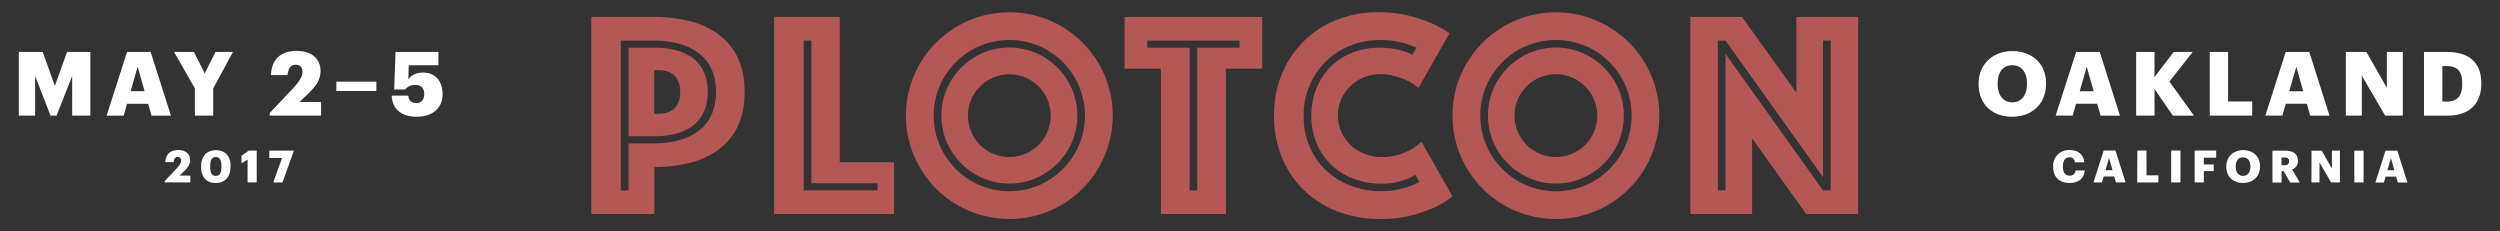 <svg xmlns="http://www.w3.org/2000/svg" id="Layer_1" data-name="Layer 1" viewBox="0 0 1347.06 124.58"><rect x="0" y="0" width="1347.06" height="124.58" fill="#333333" stroke="none"/><defs><style>.cls-1{fill:#fff}.cls-2{fill:#b35857}</style></defs><title>Artboard 1</title><path id="plotcon_logo_location" d="M1066.11,45.35V45c0-10.46,7.87-17.47,18.15-17.47,10.46,0,18.19,6.58,18.19,17.23v.38c0,10.56-7.25,17.76-18.34,17.76S1066.11,55.67,1066.11,45.35Zm26.07-.1v-.38c0-6.1-3.07-9.7-7.92-9.7s-7.87,3.5-7.87,9.75v.38c0,6.24,3.17,9.84,7.92,9.84S1092.17,51.4,1092.17,45.25ZM1118.67,28h12.72l10.9,34.32h-10.42L1130,55.91h-11.38l-1.82,6.38h-9.17Zm1.92,21.17h7.54l-3.74-13.2ZM1151,28h9.89V41.55L1171.23,28h10.27l-12.58,15.94,13.25,18.39H1170.8l-9.89-14.35V62.29H1151Zm39.65,0h9.89V54.66h13v7.63h-22.85Zm40.94,0h12.72l10.9,34.32h-10.42L1243,55.91h-11.38l-1.82,6.38h-9.17Zm1.92,21.17h7.54l-3.74-13.2ZM1264,28h11.09l11,19.34V28h8.59V62.29h-9.5L1272.6,40.74V62.29H1264Zm42.1,0h12.48c12.19,0,18.39,6.1,18.39,16.75v.38c0,10.71-6.34,17.19-18.43,17.19h-12.43Zm12.15,26.74c5.86,0,8.45-3.07,8.45-9.46v-.38c0-6.53-2.59-9.31-8.54-9.31h-2.16V54.71ZM1106.29,89.82v-.19a8.39,8.39,0,0,1,8.76-8.76c4.46,0,7.56,2.06,8,6.6H1118a2.68,2.68,0,0,0-2.88-2.71c-2.21,0-3.6,1.73-3.6,4.85v.19c0,3.1,1.32,4.85,3.67,4.85a3,3,0,0,0,3.19-2.81h4.9c-.34,4.44-3.55,6.74-8,6.74C1109.25,98.58,1106.29,95.08,1106.29,89.82Zm27.22-8.69h6.36l5.45,17.16h-5.21l-.91-3.19h-5.69l-.91,3.19H1128Zm1,10.58h3.77l-1.87-6.6Zm17.14-10.58h4.94V94.48H1163v3.82h-11.42Zm18.22,0h5V98.29h-5Zm12.67,0h11.59v3.82h-6.65V88.6h5.3v3.62h-5.3v6.07h-4.94Zm17.06,8.69v-.19c0-5.23,3.94-8.74,9.07-8.74s9.1,3.29,9.1,8.62v.19c0,5.28-3.62,8.88-9.17,8.88S1199.56,95,1199.56,89.82Zm13,0v-.19c0-3-1.54-4.85-4-4.85s-3.94,1.75-3.94,4.87v.19c0,3.12,1.58,4.92,4,4.92S1212.59,92.84,1212.59,89.77Zm11.85-8.64h6.72c4.49,0,7,1.82,7,5.45v.1a4.49,4.49,0,0,1-3.1,4.51l4.1,7.1H1234l-3.48-6.14h-1.15v6.14h-4.9Zm6.48,7.82c1.66,0,2.47-.7,2.47-2.09v-.1c0-1.39-.86-1.94-2.45-1.94h-1.61V89Zm14.57-7.82H1251l5.5,9.67V81.13h4.3V98.29h-4.75l-6.26-10.78V98.29h-4.32Zm23.06,0h5V98.29h-5Zm16.82,0h6.36l5.45,17.16H1292l-.91-3.19h-5.69l-.91,3.19h-4.58Zm1,10.58h3.77l-1.87-6.6Z" class="cls-1"/><path id="plotcon_logo" d="M401.22,49.56q0,11-3.82,18.71A33.4,33.4,0,0,1,387,80.76a44.73,44.73,0,0,1-15.44,7,77.54,77.54,0,0,1-19,2.23V115.3H318.6V9.12h33.91a77.63,77.63,0,0,1,19,2.23,44.77,44.77,0,0,1,15.44,7,33.42,33.42,0,0,1,10.43,12.5Q401.22,38.57,401.22,49.56Zm-15.44,0a29,29,0,0,0-2.47-12.42,22.54,22.54,0,0,0-6.92-8.6,31.08,31.08,0,0,0-10.59-5,50.39,50.39,0,0,0-13.29-1.67h-18v80.71h4.14V77.26h13.85a50.39,50.39,0,0,0,13.29-1.67,31.1,31.1,0,0,0,10.59-5,22.54,22.54,0,0,0,6.92-8.6A29,29,0,0,0,385.78,49.56Zm-4.46,0A24.76,24.76,0,0,1,378.93,61a19.47,19.47,0,0,1-6.37,7.32,26.82,26.82,0,0,1-9.15,3.9,48.38,48.38,0,0,1-10.9,1.19H338.66V25.68h13.85a48.38,48.38,0,0,1,10.9,1.19,26.88,26.88,0,0,1,9.15,3.9,19.51,19.51,0,0,1,6.37,7.32A24.77,24.77,0,0,1,381.32,49.56ZM352.51,61.34h1.43q6.69,0,9.63-3.1t2.95-8.68q0-5.57-2.95-8.68t-9.63-3.1h-1.43ZM417.14,9.12h35.34V87.44h29.29V115.3H417.14Zm55.72,93.45V98.75H437.2V21.86h-4.14v80.71Zm15.28-40.28a54.24,54.24,0,0,1,4.38-21.65A55.69,55.69,0,0,1,522.21,11a55.73,55.73,0,0,1,43.3,0A55.69,55.69,0,0,1,595.2,40.64a55.73,55.73,0,0,1,0,43.3,55.69,55.69,0,0,1-29.69,29.69,55.72,55.72,0,0,1-43.3,0,55.69,55.69,0,0,1-29.69-29.69A54.23,54.23,0,0,1,488.14,62.29Zm15,0a39.63,39.63,0,0,0,3.18,15.84A41.07,41.07,0,0,0,528,99.86a41,41,0,0,0,31.68,0,41.07,41.07,0,0,0,21.73-21.73,41,41,0,0,0,0-31.68A41.07,41.07,0,0,0,559.7,24.72a41,41,0,0,0-31.68,0,41.07,41.07,0,0,0-21.73,21.73A39.64,39.64,0,0,0,503.1,62.29Zm40.75,36.61A35.41,35.41,0,0,1,529.61,96a37.26,37.26,0,0,1-19.5-19.5,36.85,36.85,0,0,1,0-28.5,37.26,37.26,0,0,1,19.5-19.5,36.85,36.85,0,0,1,28.5,0A37.26,37.26,0,0,1,577.61,48a36.85,36.85,0,0,1,0,28.5A37.26,37.26,0,0,1,558.1,96,35.41,35.41,0,0,1,543.86,98.91ZM521.57,62.29A21.64,21.64,0,0,0,523.32,71a22.36,22.36,0,0,0,11.86,11.86,22.37,22.37,0,0,0,17.35,0A22.36,22.36,0,0,0,564.39,71a22.37,22.37,0,0,0,0-17.35,22.36,22.36,0,0,0-11.86-11.86,22.37,22.37,0,0,0-17.35,0,22.36,22.36,0,0,0-11.86,11.86A21.65,21.65,0,0,0,521.57,62.29ZM625.52,37H605.94V9.12h74.18V37H660.54V115.3h-35Zm19.58,65.59V25.68h22.77V21.86H618.2v3.82H641v76.89Zm41.39-40.28a57.19,57.19,0,0,1,4.46-23A53.61,53.61,0,0,1,703,21.7a52.76,52.76,0,0,1,17.83-11.22,60.05,60.05,0,0,1,21.65-3.9,67.64,67.64,0,0,1,16.16,1.75,76.63,76.63,0,0,1,12.18,4,57.18,57.18,0,0,1,10.19,5.57L764.34,47.33a56.83,56.83,0,0,0-5.57-3.66,53.72,53.72,0,0,0-6.45-2.47A28,28,0,0,0,743.8,40a23.06,23.06,0,0,0-9.07,1.75,23.29,23.29,0,0,0-7.24,4.78,21.9,21.9,0,0,0-4.86,7.08,21.65,21.65,0,0,0-1.75,8.68A20.84,20.84,0,0,0,722.71,71a22.28,22.28,0,0,0,5,7.08,23.72,23.72,0,0,0,7.48,4.78,24.62,24.62,0,0,0,9.39,1.75,29.71,29.71,0,0,0,9.07-1.27,33.19,33.19,0,0,0,6.69-2.87,24.53,24.53,0,0,0,5.57-4.14l16.72,29.45A47.28,47.28,0,0,1,772.46,112a86.33,86.33,0,0,1-12.26,4.14A63.84,63.84,0,0,1,743.8,118,63.09,63.09,0,0,1,720.88,114a54,54,0,0,1-18.15-11.38A51.66,51.66,0,0,1,690.79,85,58.19,58.19,0,0,1,686.49,62.29Zm20.06,0A38.83,38.83,0,0,1,709.18,48a34.83,34.83,0,0,1,7.4-11.62,34.48,34.48,0,0,1,11.62-7.8,39.2,39.2,0,0,1,15.28-2.87,44.39,44.39,0,0,1,7.4.56,33.49,33.49,0,0,1,5.49,1.35A21,21,0,0,1,761,29.5l2.23-3.82q-2.55-1.11-5.41-2.07a61.24,61.24,0,0,0-6.21-1.43,46,46,0,0,0-8.12-.64A42.63,42.63,0,0,0,728,24.4a39.7,39.7,0,0,0-13.05,8.2,40.2,40.2,0,0,0-12.5,29.69,41.78,41.78,0,0,0,3.26,16.87,38,38,0,0,0,9,12.82,40,40,0,0,0,13.37,8.2A45.86,45.86,0,0,0,744.28,103a42.21,42.21,0,0,0,8.6-.8,51.35,51.35,0,0,0,6.53-1.75A31.94,31.94,0,0,0,764.82,98l-2.23-3.82a20.12,20.12,0,0,1-4.78,2.39,35.71,35.71,0,0,1-5.73,1.67,37.59,37.59,0,0,1-7.8.72A41.28,41.28,0,0,1,728.52,96a34.93,34.93,0,0,1-11.86-7.8,34.16,34.16,0,0,1-7.48-11.62A38.83,38.83,0,0,1,706.55,62.29Zm76.1,0A54.24,54.24,0,0,1,787,40.64,55.69,55.69,0,0,1,816.71,11,55.73,55.73,0,0,1,860,11,55.69,55.69,0,0,1,889.7,40.64a55.73,55.73,0,0,1,0,43.3A55.69,55.69,0,0,1,860,113.63a55.72,55.72,0,0,1-43.3,0A55.69,55.69,0,0,1,787,83.94,54.23,54.23,0,0,1,782.65,62.29Zm15,0a39.63,39.63,0,0,0,3.18,15.84,41.07,41.07,0,0,0,21.73,21.73,41,41,0,0,0,31.68,0,41.07,41.07,0,0,0,21.73-21.73,41,41,0,0,0,0-31.68A41.07,41.07,0,0,0,854.2,24.72a41,41,0,0,0-31.68,0,41.07,41.07,0,0,0-21.73,21.73A39.64,39.64,0,0,0,797.61,62.29Zm40.75,36.61A35.41,35.41,0,0,1,824.11,96a37.26,37.26,0,0,1-19.5-19.5,36.85,36.85,0,0,1,0-28.5,37.26,37.26,0,0,1,19.5-19.5,36.85,36.85,0,0,1,28.5,0A37.26,37.26,0,0,1,872.11,48a36.85,36.85,0,0,1,0,28.5A37.26,37.26,0,0,1,852.61,96,35.41,35.41,0,0,1,838.36,98.91ZM816.08,62.29A21.64,21.64,0,0,0,817.83,71a22.36,22.36,0,0,0,11.86,11.86,22.37,22.37,0,0,0,17.35,0A22.36,22.36,0,0,0,858.9,71a22.37,22.37,0,0,0,0-17.35A22.36,22.36,0,0,0,847,41.76a22.37,22.37,0,0,0-17.35,0,22.36,22.36,0,0,0-11.86,11.86A21.65,21.65,0,0,0,816.08,62.29ZM910.8,9.12h27.86L967.95,50V9.12h33.27V115.3h-28L944.07,74.55V115.3H910.8Zm18.94,93.45V29l52.53,73.55h4.14V21.86h-4.14V95.4L929.74,21.86H925.6v80.71Z" class="cls-2"/><path id="plotcon_logo_date" d="M36.1,28H48.68V62.29H38.89V40.93l-8.4,21.36H27.22l-8.3-21.36V62.29H10.13V28H23l6.58,18.29Zm56,34.32H81.66l-1.82-6.38H68.45l-1.82,6.38H57.46L68.45,28H81.17ZM77.91,49.14l-3.74-13.2-3.79,13.2Zm32.4-9.6L104.5,28H93.8L105,47.6V62.29h9.89V47.6L125.53,28h-9.41Zm55.92,10.75c3.84-3.7,6.48-7.25,6.48-12,0-6.34-4.46-10.85-12.87-10.85s-13.49,4.37-13.83,13h8.93c.43-4.08,2-5.57,4.42-5.57S163,36.42,163,38.72c0,2.88-2.26,5.81-5.66,9.46l-12,12.72v1.39H173V54.95H161.43Zm15-1.25h21.55V44H181.25Zm46.8-9.94c-4.27,0-6.72,1.78-8,3.65l.19-7.58h16V28H213.12l-.72,20.21h5.86a7,7,0,0,1,5.66-2.45c3,0,4.66,1.82,4.66,4.9,0,2.74-1.3,4.85-4.13,4.85-3.17,0-4.13-1.58-4.46-4h-8.93c.24,6.43,4.37,11.38,13.49,11.38,8.69,0,13.92-4.8,13.92-12.1S234.34,39.11,228.05,39.11ZM99.2,92.29c1.92-1.85,3.24-3.62,3.24-6,0-3.17-2.23-5.42-6.43-5.42s-6.74,2.18-6.91,6.48h4.46c.22-2,1-2.78,2.21-2.78a1.71,1.71,0,0,1,1.82,1.92c0,1.44-1.13,2.9-2.83,4.73l-6,6.36v.7h13.8V94.62H96.8Zm25-3v.67c0,5.45-3.12,8.64-8,8.64s-7.82-3.1-7.82-8.5v-.72c0-5.42,3.38-8.47,7.92-8.47S124.23,83.7,124.23,89.27Zm-4.92.07c0-3.14-.91-4.73-3-4.73s-3,1.56-3,4.73v.72c0,3.19.94,4.7,3,4.7s3-1.56,3-4.73Zm10.87-5.45V88l3.26-2V98.29h4.92V81.13h-4.25Zm14.93,1.22H152l-4.8,13.18h5l6-16.66v-.5H145.11Z" class="cls-1"/></svg>